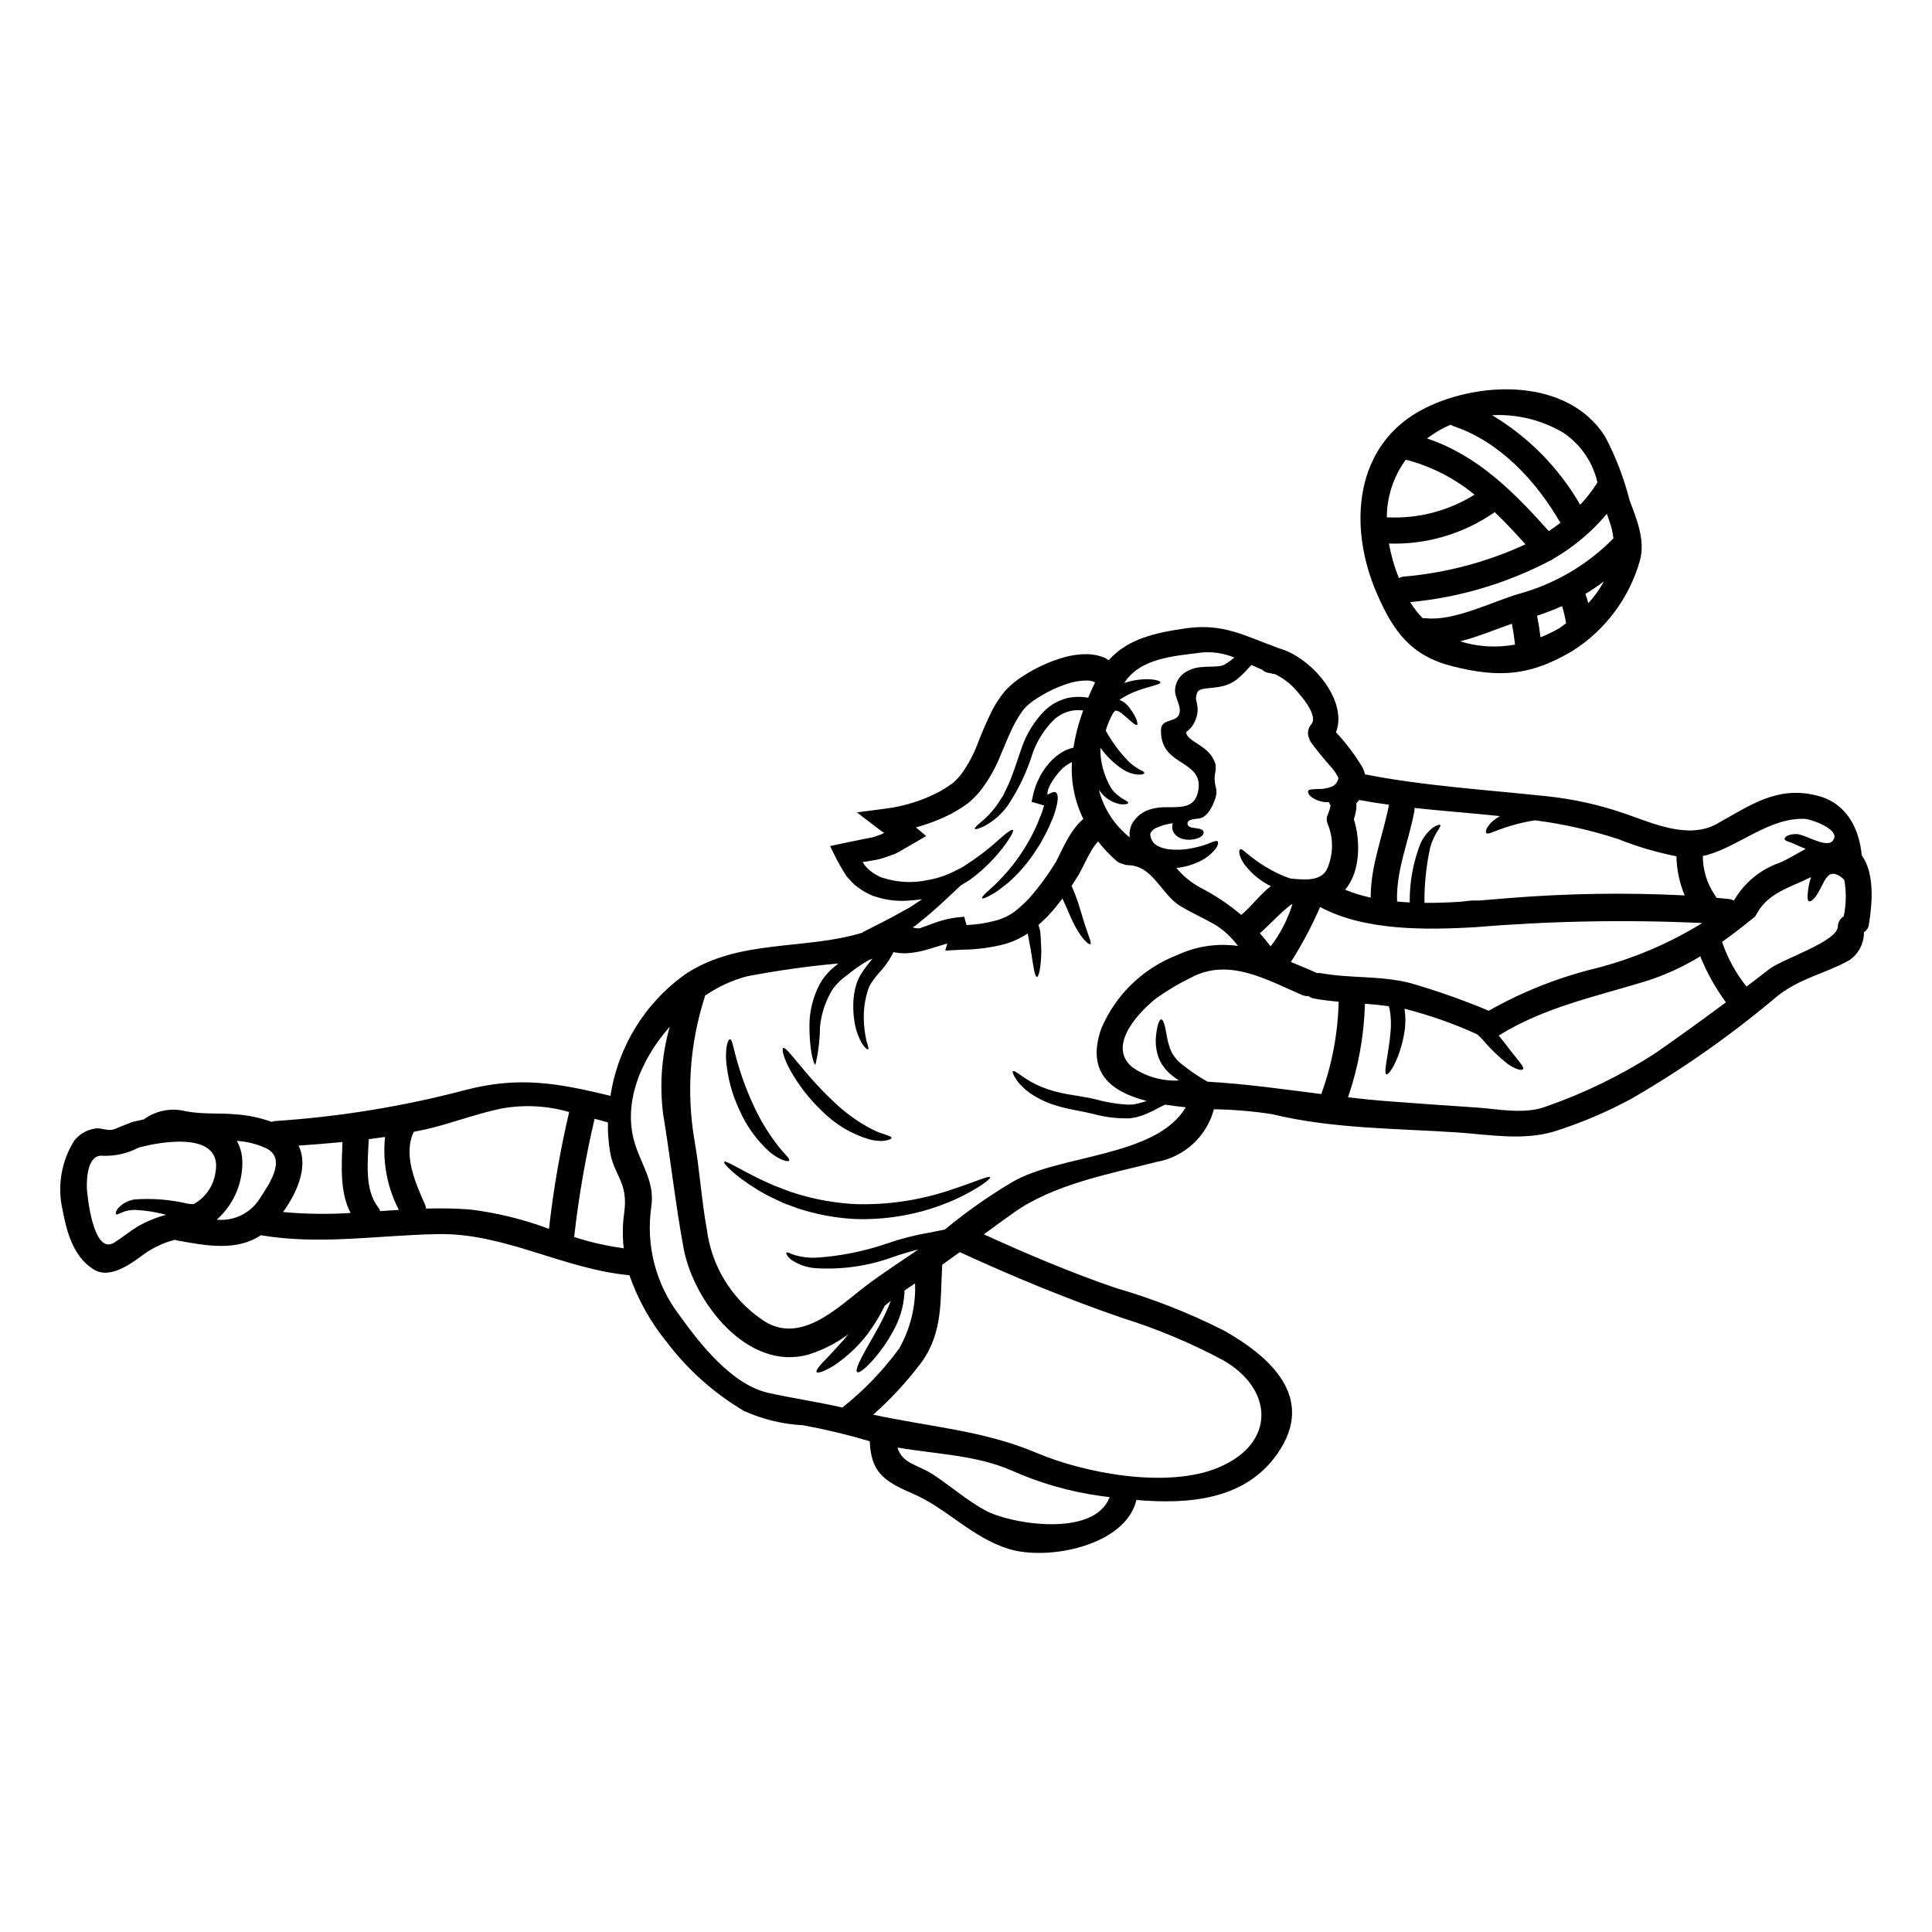 <?xml version="1.0" encoding="UTF-8"?>
<svg width="1200pt" height="1200pt" version="1.1" viewBox="0 0 1200 1200" xmlns="http://www.w3.org/2000/svg">
 <path d="m1156.4 531.31c7.902 10.949 6.648 29.203 4.414 42.824-0.219 2.027-1.367 3.832-3.102 4.894 0.121 7.106-3.449 13.766-9.434 17.598-15.141 8.336-29.906 10.734-44.344 22.07-28.16 23.824-58.387 45.102-90.316 63.57-15.512 8.43-31.797 15.336-48.641 20.625-19.285 5.625-39.938 1.875-59.711 0.488-38.344-2.559-77.68-2.231-115.11-11.336h0.004c-11.973-1.863-24.059-2.883-36.172-3.047-2.207 8.266-6.727 15.73-13.027 21.52-6.297 5.785-14.117 9.66-22.539 11.164-29.418 7.5-63.844 13.836-88.789 31.547-6.273 4.406-12.422 8.934-18.523 13.453 26.691 12.188 54.477 23.914 81.984 33.336h-0.004c23.086 6.672 45.5 15.48 66.945 26.316 28.332 15.938 58.012 41.617 33.234 76.809-20.109 28.594-54.863 31.266-87.43 28.539-6.703 28.434-55.023 37.969-79.426 30.348-23.102-7.191-38.438-25.387-60-34.539-18.133-7.734-25.434-13.727-26.195-32.305l0.004-0.004c-13.566-4.031-27.336-7.34-41.25-9.906-12.719-0.66-25.203-3.672-36.828-8.879-18.578-10.973-34.844-25.461-47.875-42.656-10.156-12.418-18.051-26.523-23.316-41.672-40.969-3.75-77.625-26.418-119.25-25.547-36.984 0.703-72.992 6.91-109.69 0.703-15.094 10.078-33.938 6.562-52.078 3.215-0.469-0.066-0.926-0.195-1.359-0.383-6.449 1.688-12.566 4.449-18.094 8.172-8.062 5.832-21.945 17.055-32.68 10.023-12.309-8.008-16.398-23.043-18.957-36.824-3.391-14.75-0.746-30.242 7.348-43.031 3.039-3.875 7.41-6.477 12.262-7.305 4.406-1.145 8.277 2.016 12.965 0.113 2.812-1.199 5.719-2.344 8.551-3.43 0.594-0.316 1.223-0.555 1.875-0.715 0.637-0.242 1.293-0.422 1.961-0.543 1.742-0.441 3.59-0.816 5.551-1.258 7.516-5.523 17.121-7.363 26.145-5.004 10.633 1.961 20.43 0.938 31.004 1.875 7.586 0.535 15.062 2.113 22.219 4.688 0.789-0.305 1.617-0.488 2.457-0.543 39.578-2.621 78.82-9.008 117.19-19.07 34.266-9.094 58.566-4.305 90.816 3.43 4.664-30.672 21.668-58.105 47.062-75.938 33.234-21.562 73.379-14.438 109.45-25.387v-0.215l2.559-1.305c3.375-1.742 6.648-3.383 9.852-5.016 6.32-3.215 11.773-6.375 16.949-9.148l7.68-5.07c-3.215 0.441-6.562 0.711-10.023 0.938-6.211 0.285-12.426-0.523-18.355-2.391l-2.457-0.77-2.398-1.145c-1.641-0.746-3.207-1.637-4.688-2.664-1.562-1.031-3.055-2.164-4.473-3.383-1.414-1.473-2.445-2.391-4.352-4.633-3.168-4.832-6.008-9.871-8.5-15.082-0.695-1.277-1.324-2.586-1.875-3.93l4.352-0.938c2.945-0.602 5.945-1.199 8.992-1.875 4.305-0.871 8.719-1.742 13.18-2.672 1.688-0.375 3.102-1.086 4.633-1.574l1.199-0.441h-0.004c0.117-0.039 0.227-0.094 0.328-0.16l0.488-0.383c0.168-0.102 0.441-0.215 0.113-0.375-0.328-0.16-0.441-0.227-0.602-0.328l-0.273-0.113-0.215-0.16-1.586-1.199-13.996-10.68 18.242-2.398h0.004c11.707-1.523 23.039-5.156 33.449-10.723 2.609-1.484 5.141-3.106 7.574-4.859 2.25-1.867 4.262-4.008 5.992-6.363 3.883-5.465 7.066-11.398 9.477-17.652 2.805-7.453 5.988-14.754 9.535-21.883 2.172-4.047 4.731-7.879 7.633-11.438 3.32-3.633 7.133-6.789 11.324-9.375 7.879-5.152 16.492-9.082 25.547-11.664 5.152-1.457 10.504-2.09 15.852-1.875 1.527 0.16 3 0.383 4.574 0.656 1.586 0.43 3.215 0.938 4.801 1.574 0.816 0.441 1.633 0.938 2.445 1.473 11.766-13.398 29.258-17.156 48.102-19.828 22.988-3.215 35.953 4.519 56.98 12.188l0.328 0.168c20.043 5.231 43.359 32.195 35.738 52.238h0.004c6.293 6.723 11.844 14.105 16.555 22.016 0.637 1.32 1.129 2.707 1.473 4.133 37.5 7.305 75.395 9.535 113.36 13.621 16.469 1.758 32.68 5.394 48.32 10.84 17.156 5.945 39.215 16.07 56.812 6.273 21.086-11.719 37.695-23.914 62.539-17.492 18.086 4.617 25.875 20.254 27.508 37.082zm-11.25 37.809c1.598-7.402 1.727-15.047 0.383-22.5-0.188-0.258-0.41-0.496-0.656-0.703-1.219-1.258-2.711-2.219-4.359-2.812-0.41-0.09-0.812-0.215-1.199-0.375-0.148 0.105-0.344 0.105-0.488 0 0.055-0.168-0.43 0-0.758 0.102l-1.145 0.215-0.273 0.113-0.113 0.055c-0.055 0.055-0.215 0-0.328 0.16v0.004c-1.551 1.355-2.793 3.027-3.644 4.902-1.145 2.242-2.231 4.473-3.375 6.32-0.859 1.613-1.984 3.066-3.328 4.301-1.031 0.938-1.875 1.039-2.445 0.77-0.57-0.273-0.656-1.258-0.711-2.457h-0.004c0-1.602 0.129-3.207 0.383-4.789 0.363-2.512 0.93-4.988 1.688-7.406 0.055-0.113 0.055-0.227 0.113-0.273-12.695 6.477-26.699 9.523-33.891 23.09v0.004c-0.641 1.242-1.613 2.281-2.812 3-6.102 4.961-12.254 9.695-18.57 14.164 3.379 10.086 8.523 19.492 15.195 27.777 4.688-3.543 9.309-7.078 13.883-10.68 8.117-6.422 42.496-17.156 42.824-26.578l0.004 0.004c0.035-2.621 1.418-5.043 3.656-6.406zm-7.133-46.574c6.805-6.863-13.125-13.836-17.27-13.949-21.898-0.703-40.145 16.727-60.355 22.445-0.871 0.227-1.801 0.441-2.727 0.602l-0.004-0.004c-0.023 8.699 2.59 17.195 7.5 24.375 0.375 0.508 0.688 1.055 0.938 1.633 2.457 0.273 4.961 0.43 7.406 0.703 1.141 0.102 2.25 0.418 3.269 0.938 0.16-0.16 0.328-0.273 0.488-0.43v-0.004c6.34-10.766 16.312-18.922 28.125-22.996 4.801-1.961 10.406-5.551 16.18-8.605-2.719-1.086-4.848-2.062-6.648-2.812-2.992-1.574-6.562-2.016-6.477-3.375 0-1.086 2.016-3.16 7.734-3 4.812 0.18 17.832 8.617 21.863 4.481zm-66.027 100.01h-0.004c-6.453-8.832-11.805-18.418-15.938-28.547-10.734 6.59-22.246 11.824-34.266 15.582-31.266 9.535-62.699 16.125-90.75 33.508-0.055 0.055-0.113 0.102-0.113 0.16 4.246 5.07 7.352 9.59 10.133 12.852 3.16 4.031 5.719 6.918 4.902 7.961-0.816 1.039-4.199 0.328-9.32-3.102l0.004-0.004c-5.789-4.535-11.082-9.664-15.797-15.309-1.145-1.199-2.289-2.289-3.43-3.273-14.52-6.602-29.594-11.906-45.047-15.852 0.812 5.465 0.684 11.031-0.387 16.453-0.867 4.59-2.141 9.094-3.812 13.453-2.945 7.359-5.992 11.336-7.133 10.848-1.145-0.488-0.328-5.231 0.871-12.59 0.602-3.75 1.258-8.109 1.688-12.852l-0.004-0.004c0.594-4.914 0.449-9.891-0.43-14.766-0.137-0.723-0.34-1.43-0.602-2.117-4.902-0.656-9.863-1.145-14.766-1.527-0.539 19.793-4.082 39.391-10.508 58.125 8.438 0.984 16.988 1.875 25.602 2.504 17.645 1.312 35.297 2.617 52.941 3.75 14.109 0.871 31.219 4.688 44.785-0.648 23.531-8.223 46.02-19.176 67.004-32.637 14.887-10.34 29.746-21.074 44.398-31.969zm-25.602-66.402h-0.004c-3.231-7.703-4.965-15.949-5.121-24.301-12.344-2.422-24.434-5.996-36.113-10.668-16.809-5.5-34.102-9.406-51.645-11.66-2.176 0.328-4.519 0.711-6.965 1.258v-0.004c-5.394 1.195-10.691 2.777-15.855 4.734-2.016 0.77-3.602 1.367-4.801 1.801-1.199 0.43-2.231 0.602-2.664 0.16-0.43-0.441-0.383-1.414 0.102-2.664h0.004c0.949-1.848 2.266-3.484 3.863-4.809 1.371-1.172 2.852-2.211 4.414-3.102-17.652-1.875-35.41-3.16-53.062-5.062 0.074 0.781 0.035 1.57-0.109 2.344-3.59 18.957-11.383 36.383-10.68 55.781 2.57 0.273 5.231 0.43 7.848 0.543-0.145-12.539 2.133-24.988 6.703-36.668 1.785-3.894 4.496-7.297 7.894-9.906 2.457-1.586 4.031-1.875 4.414-1.473 0.383 0.402-0.543 1.875-2.016 4.144-1.844 3.004-3.269 6.246-4.246 9.637-2.484 11.34-3.691 22.926-3.602 34.535 7.633 0.055 15.309-0.215 22.773-0.711 2.016-0.215 3.977-0.488 5.719-0.648 1.742-0.16 3.543-0.113 5.129-0.055 6.477-0.543 12.742-1.086 18.684-1.527 36.375-2.957 72.906-3.519 109.36-1.68zm10.902 17.156h-0.004c-47.109-2.176-94.312-1.301-141.31 2.617-30.18 1.688-68.316 2.344-96.039-12.582-5.141 11.844-11.203 23.266-18.141 34.152 4.961 2.016 10.023 4.199 15.254 6.43v0.004c0.305 0.129 0.598 0.293 0.871 0.484 0.871-0.109 1.75-0.09 2.617 0.059 18.414 3.32 37.5 1.414 55.668 6.207 16.477 4.766 32.668 10.477 48.488 17.109 20.715-11.746 42.945-20.578 66.074-26.25 23.484-5.984 45.922-15.5 66.543-28.23zm-194.56-73.48c-6.207-0.812-12.363-1.793-18.469-2.945-0.539 0.668-1.121 1.293-1.746 1.875 0.109 3.434-0.445 6.856-1.629 10.078 4.191 12.91 4.246 32.738-5.445 43.789l-0.004 0.004c5.16 2.094 10.492 3.734 15.938 4.902v-0.43c-0.027-19.793 7.594-37.828 11.355-57.273zm-32.25-14.203c0.414-0.766 0.707-1.59 0.871-2.445-1.172-2.328-2.617-4.508-4.305-6.488-4.609-5.086-8.953-10.406-13.02-15.938-0.391-0.691-0.707-1.426-0.938-2.184-1.258-2.91-0.727-6.281 1.359-8.664 4.144-4.789-4.414-15.469-7.352-18.75-4.031-5.281-9.234-9.551-15.195-12.477-0.836-0.02-1.664-0.168-2.457-0.434-0.074-0.07-0.172-0.109-0.273-0.113-0.078-0.051-0.176-0.07-0.27-0.055-1.914-0.09-3.727-0.863-5.121-2.176-2.129-0.938-4.305-1.875-6.43-2.887-0.871 0.871-1.801 1.789-2.812 2.945-1.902 2.144-3.977 4.129-6.207 5.934-1.523 1.227-3.211 2.234-5.016 2.988-1.875 0.781-3.832 1.352-5.832 1.699-3.75 0.703-7.406 0.758-10.078 1.305v-0.004c-1 0.141-1.957 0.492-2.812 1.031-0.488 0.371-0.852 0.887-1.031 1.473-0.402 1.031-0.66 2.113-0.77 3.215-0.055 0.543 0.383 1.527 0.984 5.289 0.074 1.031 0.094 2.07 0.059 3.102-0.148 1.27-0.406 2.527-0.77 3.75l-0.602 1.633c-0.469 1.145-1.055 2.242-1.742 3.273-0.637 0.926-1.363 1.781-2.176 2.559-0.656 0.602-1.312 1.086-1.801 1.527 0.02 0.488 0.129 0.969 0.328 1.414 0.531 1.141 1.363 2.109 2.402 2.812 1.473 1.258 3.59 2.504 6.262 4.305 0.703 0.488 1.359 0.938 2.129 1.527 1.02 0.805 1.984 1.68 2.887 2.617 1.973 2.062 3.426 4.559 4.246 7.293 0.055 1.258 0.102 2.512 0.102 3.75h0.004c-0.84 3.156-0.895 6.465-0.16 9.648 0.793 2.434 0.793 5.062 0 7.5-1.473 4.574-4.519 11.383-9.535 12.637-2.176 0.543-8.391 0.16-7.789 3.648 0.656 3.816 9.805 1.199 9.965 5.176 0.055 1.199-1.086 2.812-4.352 3.816v-0.004c-1.953 0.609-4.008 0.832-6.047 0.656-1.371-0.09-2.715-0.406-3.984-0.938-2.016-0.789-3.664-2.305-4.621-4.246-0.66-1.602-0.703-3.391-0.113-5.016-3.231 0.379-6.387 1.223-9.375 2.512-1.828 0.562-3.391 1.758-4.414 3.375-0.383 0.758-0.383 1.875 0.543 4.246l0.328 0.543 0.758 1.199c0.273 0.488 0.383 0.543 0.543 0.602h0.004c0.121 0.07 0.234 0.164 0.328 0.273 0.055 0.215 0.602 0.488 1.039 0.816 0.426 0.367 0.926 0.645 1.461 0.812 2.269 1.094 4.734 1.73 7.25 1.875 4.965 0.43 9.965 0.078 14.82-1.039 8.711-1.742 12.91-5.008 14.438-4.031 0.703 0.441 0.543 2.457-1.367 4.902-2.688 3.332-6.121 5.981-10.023 7.734-4.445 2.109-9.215 3.453-14.109 3.977 4.062 4.844 8.977 8.906 14.492 11.988 9.234 4.684 17.883 10.445 25.766 17.156 5.773-4.633 11.664-12.75 18.355-17.867-6.25-3.106-11.719-7.57-16.012-13.07-1.574-2.008-2.738-4.305-3.434-6.758-0.273-1.688-0.16-2.812 0.441-3.047s1.52 0.215 2.719 1.359c1.258 0.984 2.945 2.344 5.016 3.977 5.543 4.262 11.578 7.848 17.973 10.676 1.883 0.832 3.812 1.559 5.773 2.184h0.441c7.133 0.59 17.914 2.016 21.945-5.773 4.062-8.996 4.219-19.27 0.441-28.387-0.824-1.891-0.742-4.055 0.215-5.879 0.578-1.418 1.051-2.875 1.418-4.359 0.055-0.328 0.113-0.871 0.16-1.258-0.43-0.574-0.777-1.203-1.031-1.875-0.727 0.059-1.453 0.059-2.176 0-2.293-0.164-4.527-0.801-6.562-1.875-3.75-1.961-4.473-3.977-4.086-5.117 0.383-1.145 3.16-0.938 5.82-1.145 3.234 0.16 6.465-0.438 9.43-1.742 1.141-0.613 2.074-1.551 2.684-2.691zm-9.809 193.91c6.68-18.414 10.324-37.789 10.793-57.367-5.07-0.43-10.191-1.031-15.254-1.961-1.254-0.215-2.43-0.738-3.434-1.516-1.355 0.09-2.719-0.137-3.973-0.656-21.469-9.148-45.273-23.484-68.914-10.895h-0.004c-7.406 3.602-14.508 7.797-21.242 12.543-9.477 7.191-32.137 29.523-15.195 43.305 8.449 5.801 18.578 8.652 28.816 8.117-2.055-1.312-4.008-2.785-5.832-4.406-0.871-0.781-1.688-1.621-2.445-2.512-0.824-1.086-1.641-2.176-2.398-3.262-1.25-2.094-2.199-4.348-2.812-6.703-0.934-3.723-1.176-7.582-0.715-11.391 0.711-6.094 1.961-9.637 3.215-9.637 1.258 0 2.344 3.75 3.273 9.375v-0.004c0.473 3.066 1.238 6.074 2.289 8.992 0.598 1.535 1.363 2.996 2.285 4.359 0.535 0.59 1.027 1.215 1.473 1.875 0.699 0.789 1.445 1.531 2.231 2.231 5.359 4.449 11.109 8.41 17.176 11.832 23.766 1.359 47.137 4.68 70.668 7.68zm-17.914-117.98c-0.184 0.023-0.367 0.062-0.543 0.113-7.191 5.336-12.965 12.188-19.688 17.973 2.231 2.504 4.473 5.289 6.703 8.176v-0.004c6.012-7.891 10.594-16.777 13.527-26.258zm-71.09 31.434c11.641-5.34 24.57-7.231 37.254-5.445-3.828-5.211-8.598-9.664-14.062-13.125-7.293-4.191-14.926-7.5-22.059-11.867-11.383-7.086-16.875-24.898-31.922-25.172v-0.004c-1.246 0.016-2.473-0.266-3.59-0.812-1.5-0.297-2.894-0.996-4.031-2.016-4.098-3.637-7.863-7.629-11.25-11.938-1.637 1.852-3.078 3.859-4.305 6-2.559 4.352-4.574 8.934-7.5 14.383-1.527 2.504-3.113 4.902-4.633 7.238h0.004c1.473 3.254 2.781 6.586 3.918 9.973 1.586 5.231 3 9.805 4.199 13.668 2.336 7.5 4.519 11.766 3.535 12.535-0.703 0.648-4.848-2.727-8.934-10.191-2.812-4.789-5.176-11.438-8.391-18.086-2.887 3.75-5.879 7.406-9.039 10.836-1.961 1.875-3.918 3.816-5.934 5.625 0.16 0.43 0.32 0.758 0.488 1.246l0.488 1.742 0.215 1.199c0.113 0.816 0.168 1.633 0.227 2.457 0.16 3.16 0.32 6.094 0.43 8.766-0.055 10.461-1.527 16.727-2.672 16.781-1.414 0.102-2.231-6.43-3.805-16.398-0.441-2.398-0.938-5.07-1.473-7.902-0.168-0.703-0.273-1.414-0.383-2.117l-0.16-0.555-0.004 0.008c-4.227 2.824-8.855 4.996-13.734 6.434-8.727 2.332-17.715 3.543-26.746 3.598l-10.68 0.59 1.258-4.406c-1.199 0.328-2.504 0.703-3.75 1.086s-2.559 0.816-3.816 1.199l-2.016 0.602-0.938 0.328-1.641 0.43v0.004c-4.281 1.332-8.707 2.137-13.18 2.398-2.727 0.094-5.453-0.145-8.121-0.711l-0.703 1.473c-2.352 4.367-5.285 8.398-8.719 11.98-1.359 1.641-2.617 3.168-3.648 4.688h0.004c-1.035 1.449-1.875 3.023-2.504 4.688-2.078 6.191-3.031 12.703-2.812 19.227 0.125 4.418 0.672 8.812 1.641 13.125 0.938 3.055 1.574 4.902 1.031 5.176-0.543 0.273-1.961-0.816-3.871-3.703-2.441-4.348-4.031-9.121-4.688-14.062-0.516-3.41-0.738-6.863-0.656-10.312 0.055-4.152 0.684-8.273 1.875-12.254 0.73-2.227 1.715-4.367 2.934-6.375 1.238-1.977 2.582-3.887 4.031-5.719l3.055-3.871c-1.086 0.391-2.144 0.863-3.156 1.418-4.434 2.629-8.66 5.598-12.641 8.875l-1.641 1.258c-0.102 0.055-0.871 0.703-1.305 1.031h0.004c-0.918 0.73-1.773 1.531-2.559 2.398-1.512 1.496-2.848 3.16-3.977 4.961-4.035 6.883-6.527 14.559-7.305 22.5-0.074 7.867-1.02 15.703-2.812 23.363-1.098 0.113-3.75-8.711-3.75-23.859-0.023-9.215 2.231-18.289 6.562-26.418 1.391-2.477 3.094-4.766 5.062-6.809 0.898-1.043 1.883-2.012 2.945-2.887 0.602-0.488 0.758-0.711 1.688-1.414l1.473-1.199v-0.004c0.109-0.039 0.203-0.117 0.27-0.215-19.094 1.715-38.094 4.387-56.922 8.008-9.305 2.492-18.102 6.582-26.008 12.082-0.02 0.336-0.074 0.664-0.16 0.984-9.156 28.539-11.34 58.852-6.375 88.406 3.328 18.414 4.359 37.211 7.734 55.621v0.004c2.848 22.406 15.004 42.578 33.488 55.562 23.746 17.43 47.289-6.648 65.043-20.211 10.734-8.176 21.898-15.254 32.812-22.828-5.176 1.367-10.461 2.812-16.238 4.902-15.332 5.492-31.625 7.773-47.875 6.703-5.203-0.414-10.215-2.156-14.551-5.062-1.152-0.773-2.117-1.797-2.812-3-0.488-0.816-0.656-1.359-0.43-1.574 0.227-0.215 0.758-0.168 1.633 0.16h-0.004c1.141 0.555 2.324 1.008 3.543 1.359 4.219 1.254 8.613 1.809 13.012 1.641 15.207-0.949 30.219-3.953 44.617-8.934 8.32-2.887 16.867-5.082 25.547-6.562 3.543-0.648 6.816-1.305 9.977-1.961 0.027-0.027 0.062-0.047 0.102-0.055 13.109-10.855 27.047-20.672 41.68-29.363 29.305-17.371 89.664-15.414 107.91-46.574-4.305-0.43-8.605-0.938-12.797-1.633-1.199 0.543-2.504 1.199-3.93 1.961h0.004c-2.543 1.41-5.16 2.684-7.84 3.812-1.5 0.66-3.047 1.207-4.629 1.633l-1.145 0.328c-0.5 0.148-1.012 0.258-1.527 0.328-0.938 0.168-1.875 0.273-2.887 0.441-7.781 0.227-15.551-0.723-23.047-2.812-7.078-1.742-14.867-2.719-21.562-4.789v-0.004c-6.137-1.676-11.953-4.363-17.211-7.949-2.047-1.426-3.934-3.07-5.625-4.902-1.344-1.246-2.5-2.68-3.43-4.258-1.527-2.504-2.184-4.078-1.695-4.519 1.039-1.031 5.727 3.918 14.062 8.062l-0.004 0.004c5.074 2.441 10.426 4.25 15.938 5.391 6.375 1.473 13.508 2.07 21.562 4.031 6.668 1.852 13.52 2.945 20.43 3.269l1.996-0.121h0.871l1.199-0.273c1.574-0.328 3.102-0.656 4.305-1.039 0.871-0.273 1.801-0.602 2.719-0.871-22.273-5.719-37.742-17.758-28.211-44.945 8.953-21.152 26.172-37.719 47.656-45.852zm29.793-180.75c1.836-1.141 3.582-2.418 5.231-3.816-6.512-2.727-13.598-3.793-20.625-3.102-16.875 2.231-37.809 3.273-47.812 18.91 2.484-0.836 5.035-1.465 7.621-1.875 9.262-1.359 15 0.383 14.879 1.527-0.055 1.359-5.445 2.016-13.352 4.789-4.273 1.461-8.34 3.477-12.094 5.992 2.301 0.934 4.312 2.457 5.832 4.414 4.848 6.262 5.879 10.508 5.117 11.109-0.984 0.816-4.191-2.719-9.262-6.863v0.004c-1.055-0.945-2.324-1.621-3.703-1.961-0.488 0-0.543 0-0.758 0.215-0.441 0.383-0.824 0.824-1.145 1.312-1.98 3.445-3.516 7.121-4.574 10.949 3.832 6.926 8.559 13.316 14.062 19.004 2.059 1.98 4.363 3.688 6.863 5.074 1.875 0.938 3.16 1.633 2.992 2.231-0.168 0.602-1.305 1.031-3.703 0.984h-0.004c-3.504-0.273-6.879-1.441-9.805-3.387-5.371-3.586-10.043-8.129-13.781-13.395-0.137 8.906 2.227 17.676 6.816 25.312 4.688 6.562 10.781 7.621 10.508 9.094-0.113 0.602-1.633 0.938-4.519 0.816-4.121-0.711-7.926-2.676-10.891-5.625-1.023-1.035-1.965-2.148-2.812-3.328 2.992 11.676 9.73 22.047 19.18 29.531-0.066-0.309-0.102-0.625-0.113-0.938l-0.055-2.117c0.113-0.77 0.273-1.473 0.441-2.242 0.289-1.477 0.863-2.879 1.688-4.137 2.59-4.039 6.606-6.957 11.25-8.176 11.164-3.543 26.305 3.602 29.25-11.109 3.43-17.324-17.156-15.938-21.945-30.121h-0.004c-0.68-1.965-1.051-4.023-1.098-6.102-0.094-1.074-0.055-2.152 0.113-3.215 1.305-5.773 9.918-3.215 11.336-8.992 1.191-4.848-3.055-9.637-2.727-14.711h-0.004c0.289-4.953 3.254-9.359 7.734-11.492 2.394-1.305 5.023-2.117 7.734-2.391 4.527-0.496 7.734-0.227 10.312-0.496 1.105-0.047 2.203-0.211 3.273-0.488 0.898-0.266 1.758-0.656 2.551-1.152zm-4.574 499.21c35.898-15 34.152-48.918 2.559-66.73-19.965-10.66-40.883-19.418-62.484-26.156-34.098-11.711-68.035-25.762-100.83-40.848-3.59 2.606-7.246 5.223-10.895 7.836-1.312 21.355 0.703 41.352-12.535 60.086-8.934 12.031-19.102 23.098-30.336 33.02 34.426 7.566 68.258 9.695 101.32 23.691 30.234 12.84 81.543 22.422 113.2 9.137zm-67.707 18.449-5.016-0.656c-19.375-2.613-38.273-8.008-56.109-16.012-22.5-9.648-46.789-9.977-70.648-14.164 2.992 10.238 12.742 10.508 22.715 17.156 10.621 7.133 20.625 15.742 31.809 21.898 15.195 8.391 67.762 17.27 77.25-8.223zm-13.293-496.54c1.305-3.156 2.723-6.316 4.246-9.477-1.348-0.766-2.867-1.18-4.418-1.199-3.527-0.039-7.043 0.398-10.453 1.301-7.398 2.176-14.445 5.406-20.922 9.594-2.867 1.73-5.5 3.816-7.84 6.215-2.18 2.703-4.113 5.602-5.773 8.652-3.43 6.273-6.102 13.352-9.207 20.484-2.949 7.488-6.871 14.559-11.664 21.027-2.508 3.305-5.398 6.305-8.605 8.934-3.16 2.277-6.449 4.371-9.852 6.266-7.16 3.719-14.703 6.641-22.5 8.719 1.031 0.938 2.117 1.875 3.32 2.812l2.07 1.801c0.273 0.273 0.871 0.602 0.871 0.816l-1.199 0.711-4.633 2.719c-3.102 1.742-6.148 3.543-9.148 5.289-1.527 0.871-3 1.742-4.519 2.445l-4.246 1.473c-2.016 0.656-4.086 1.473-6.047 1.875-1.961 0.402-3.93 0.711-5.832 1.039l-1.414 0.273h-0.168c-0.102 0-0.543 0.055-0.543 0.055l-0.938 0.055h-0.488c0.055 0.102 0.113 0.273 0.168 0.375 0.137 0.566 0.375 1.102 0.703 1.586 0.711 0.816 1.414 1.574 2.129 2.344h-0.004c0.914 0.84 1.879 1.617 2.891 2.332 0.945 0.758 1.988 1.391 3.102 1.875l1.574 0.871 1.742 0.602h0.004c8.992 2.91 18.598 3.398 27.844 1.418 3.965-0.668 7.852-1.746 11.594-3.219 3.543-1.414 6.703-3.102 9.695-4.633v0.004c8.434-5.238 16.367-11.238 23.699-17.926 4.789-4.246 7.305-5.879 7.949-5.336 0.648 0.543-0.648 3.215-4.406 8.605v0.004c-6.238 8.598-13.789 16.16-22.375 22.414-1.742 1.086-3.543 2.231-5.504 3.375-3.055 2.887-6.918 6.477-11.934 11.164-1.875 1.688-3.918 3.488-6.102 5.445-2.184 1.961-4.621 3.816-7.191 5.934l-0.004 0.004c-1.266 1.23-2.672 2.309-4.188 3.215-1.258 0.215 0.984 0.816 1.875 0.871 0.969 0.145 1.961 0.051 2.887-0.27 0.375-0.16 0.703-0.328 1.031-0.43 2.231-0.824 4.461-1.586 6.805-2.457 6.062-2.289 12.441-3.629 18.91-3.977l1.461 5.117c6.606-0.277 13.156-1.34 19.512-3.156 3.559-1.098 6.922-2.754 9.965-4.906 3.309-2.578 6.422-5.398 9.32-8.438 6.297-7.164 11.945-14.875 16.875-23.043 2.07-3.93 4.461-9.375 7.5-14.605 1.688-2.867 3.602-5.598 5.719-8.164 1.105-1.289 2.328-2.473 3.644-3.547-5.371-10.977-7.809-23.152-7.078-35.352-3.289 1.559-6.176 3.852-8.438 6.703-2.398 2.887-7.246 9.375-6.75 13.508 1.145-0.383 3.805-2.231 5.008-1.473 3.273 1.961-0.273 11.879-1.086 14.383-0.543 1.742-1.359 3.32-2.016 4.902h-0.004c-1.258 3.043-2.695 6.008-4.301 8.879-1.367 2.652-2.894 5.215-4.574 7.68-4.844 7.562-10.711 14.418-17.438 20.371-2.664 2.07-4.949 3.816-6.863 5.289-2.016 1.312-3.75 2.231-5.062 2.945-2.672 1.414-3.977 1.801-4.246 1.359-0.273-0.441 0.543-1.527 2.664-3.543 1.098-1.031 2.512-2.289 4.199-3.805 1.688-1.52 3.543-3.602 5.832-5.887l-0.004-0.008c5.785-6.188 10.863-13.004 15.141-20.312 1.469-2.375 2.797-4.832 3.977-7.359 1.441-2.742 2.695-5.582 3.75-8.496 0.684-1.488 1.285-3.016 1.801-4.574 0.273-0.816 0.543-1.633 0.758-2.457l0.328-0.938c0.055-0.215 0-0.215-0.113-0.215s-2.117-0.656-2.117-0.656c-1.801-0.496-3.656-1.039-5.504-1.586 0.328-1.473 0.656-2.992 0.938-4.461 0.227-0.77 0.328-1.473 0.602-2.289l0.555-1.801-0.004 0.004c0.543-1.723 1.215-3.398 2.016-5.016 1.57-3.453 3.602-6.676 6.039-9.582 2.617-3.285 5.836-6.043 9.488-8.121 1.996-1.094 4.141-1.898 6.363-2.398 1.25-7.879 3.273-15.613 6.047-23.09-2.594-0.352-5.227-0.262-7.789 0.27-4.074 0.957-7.816 2.988-10.84 5.879-5.496 5.621-9.762 12.328-12.523 19.688-3.566 11.672-8.793 22.773-15.523 32.953-3.879 5.488-8.992 9.984-14.926 13.125-3.75 1.688-5.504 2.117-5.727 1.633-0.227-0.488 0.938-1.875 3.93-4.305h-0.004c4.711-3.879 8.738-8.52 11.926-13.723 0.602-0.938 1.145-1.875 1.801-2.812 0.488-1.031 1.031-2.117 1.586-3.262l-0.004-0.004c1.223-2.391 2.309-4.848 3.262-7.359 2.184-5.445 4.031-11.598 6.648-19.004v0.004c2.961-8.59 7.797-16.41 14.156-22.895 4.023-3.914 9.031-6.664 14.492-7.961 4.164-0.867 8.457-0.922 12.641-0.16zm-107.53 363.75-2.129 1.473c-1.473 0.938-3 1.961-4.461 3.055 0 0.488 0.047 0.938 0 1.574l-0.004 0.004c-0.535 8.293-2.938 16.355-7.031 23.586-3.801 7.066-8.488 13.621-13.949 19.5-4.246 4.473-7.352 6.703-8.383 5.945-1.031-0.758 0.273-4.414 3.047-9.703 2.773-5.289 7.031-12.309 11.164-20.043h0.004c2.496-4.707 4.734-9.547 6.703-14.496-1.199 0.984-2.457 1.969-3.75 2.945-3.004 6.184-6.578 12.074-10.68 17.598-5.805 7.57-12.797 14.152-20.699 19.5-6.102 3.703-10.312 5.176-11.008 4.199-0.695-0.977 2.129-4.473 7.078-9.375 3.488-3.75 8.016-8.551 12.75-14.211l0.004-0.004c-7.481 5.566-15.84 9.84-24.734 12.641-37.855 10.781-71.523-32.578-77.738-66.188-5.062-27.617-8.109-55.621-12.684-83.297-2.281-18.129-0.875-36.527 4.137-54.094-18.516 20.867-29.691 48.648-21.301 73.707 4.527 13.621 11.879 23.043 9.863 37.914v-0.004c-3.582 24.043 2.773 48.508 17.598 67.773 12.523 17.598 32.523 42.93 54.91 47.992 15.355 3.43 30.836 5.625 46.133 9.148 13.387-10.609 25.285-22.977 35.363-36.77 6.934-12.301 10.324-26.285 9.797-40.398zm-180.64-43.984c2.559-18.75-6.102-22.547-8.773-37.367v-0.004c-1.031-6.152-1.484-12.391-1.359-18.629-2.812-0.711-5.559-1.473-8.277-2.231-5.684 24.203-9.922 48.719-12.695 73.426 10.027 3.25 20.328 5.586 30.777 6.977-0.844-7.375-0.73-14.828 0.328-22.172zm-46.742 10.133c2.75-24.414 6.934-48.641 12.535-72.562-13.664-3.961-28.059-4.707-42.059-2.176-15.797 3.262-30.723 9.148-46.414 12.797-2.719 0.602-5.391 1.145-8.062 1.688-6.75 14.438 1.039 31.602 6.918 45 0.383 0.848 0.625 1.75 0.715 2.672 9.062-0.285 18.141-0.105 27.188 0.543 16.812 2.047 33.32 6.086 49.18 12.039zm-104.86-11.008c3.863-0.273 7.734-0.543 11.598-0.758-7.215-13.949-10.188-29.707-8.551-45.328-3.375 0.496-6.75 0.984-10.133 1.414-0.543 13.895-2.812 31.105 5.832 42.281h-0.004c0.559 0.719 0.984 1.527 1.258 2.391zm-18.355 1.145c-6.816-12.852-5.559-29.578-5.07-44.062-9.094 0.871-18.141 1.586-27.348 2.242 0.168 0.375 0.441 0.703 0.602 1.086 5.391 12.75-1.688 28.434-10.133 40.145h-0.004c13.945 1.289 27.973 1.484 41.953 0.59zm-56.336-9.094c5.289-8.176 17.223-24.629 3.75-31.164v0.004c-5.684-2.602-11.797-4.133-18.035-4.519 1.762 3.219 2.871 6.754 3.269 10.406 1.012 14.594-4.828 28.828-15.797 38.512 5.262 0.527 10.562-0.434 15.305-2.773 4.742-2.344 8.727-5.969 11.508-10.465zm-27.723-15.309c5.551-26.746-33.395-20.102-47.617-16.18h0.004c-6.793 3.562-14.395 5.309-22.059 5.07-9.477-1.199-10.312 13.566-10.078 20.156 0.168 3.477 3.75 42.273 17.156 33.664 5.07-3.215 9.703-7.086 14.82-10.191v0.004c5.445-3.035 11.246-5.375 17.27-6.977-6.231-1.695-12.621-2.715-19.07-3.047-2.836-0.074-5.656 0.449-8.277 1.527-1.961 0.758-3.32 1.734-3.75 1.145-0.328-0.383-0.328-1.742 1.414-3.871 2.629-2.82 6.125-4.68 9.93-5.289 11.105-0.824 22.273 0.059 33.113 2.617 1.199 0.168 2.457 0.273 3.602 0.328h-0.004c7.195-3.894 12.195-10.887 13.547-18.957z"/>
 <path d="m1012.2 310.86c4.359 11.652 9.805 24.461 6.43 37.152h0.004c-6.566 23.32-21.527 43.383-42 56.328-25.93 15.355-45.047 16.875-74.352 9.535-25.828-6.488-36.824-21.562-47.129-45.328-17.965-41.355-14.488-93.039 30.289-115.21 33.836-16.781 88.125-18.629 111.4 17.598 6.703 12.645 11.859 26.051 15.355 39.926zm-10.078 23.531c-0.406-3.664-1.246-7.266-2.504-10.734-0.543-1.473-1.086-2.992-1.574-4.519-9.344 11.164-20.574 20.605-33.176 27.891-0.715 0.594-1.527 1.051-2.402 1.359-26.934 14.082-56.355 22.777-86.613 25.605 2.254 3.641 4.902 7.019 7.902 10.078 0.754-0.125 1.523-0.145 2.285-0.059 16.875 1.875 40.855-10.238 57.039-15.086v0.004c22.398-6.062 42.781-17.984 59.043-34.539zm-10.125-34.387c0-0.113 0.16-0.168 0.215-0.273-2.856-12.711-10.504-23.832-21.355-31.047-13.316-7.828-28.637-11.582-44.062-10.793 22.66 13.594 41.484 32.738 54.695 55.621 3.918-4.164 7.434-8.688 10.508-13.508zm-5.504 74.68c3.781-4.117 7.055-8.672 9.75-13.562-3.711 2.797-7.566 5.394-11.547 7.789 0.727 1.871 1.328 3.785 1.797 5.738zm-18.055 15.547c1.414-1.031 2.887-2.07 4.305-3.102v-0.004c-0.598-3.609-1.438-7.18-2.516-10.676-5.07 2.258-10.25 4.258-15.523 5.988 0.871 4.414 1.586 8.934 2.129 13.398 4-1.582 7.879-3.457 11.605-5.606zm-6.43-60.355c2.457-1.641 4.848-3.375 7.191-5.117-14.867-25.828-37.586-50.391-66.242-60l-0.004-0.004c-0.695-0.238-1.355-0.57-1.961-0.984-2.496 1.078-4.934 2.301-7.293 3.656-2.613 1.574-5.066 3.211-7.359 4.902 31.406 10.586 53.637 32.918 75.637 57.543zm-20.973 70.492c-0.543-4.359-1.145-8.664-1.961-12.965-10.246 3.535-21.301 8.223-32.195 10.949l0.004-0.004c11.039 3.449 22.754 4.144 34.125 2.016zm6.477-62.27c-6.262-6.977-12.523-13.727-19.117-19.988l0.004-0.004c-19.227 13.418-42.273 20.258-65.703 19.5 1.328 7.344 3.394 14.531 6.16 21.461 0.957-0.527 2.016-0.848 3.106-0.938 26.145-2.25 51.699-9.031 75.523-20.035zm-86.117-16.781v-0.004c19.168 1.004 38.18-3.902 54.469-14.062-12.488-10.258-27.062-17.676-42.703-21.738-7.602 10.395-11.727 22.922-11.793 35.801z"/>
 <path d="m615 731.25c0.441 0.938-7.246 7.133-22.172 13.949-19.594 8.672-40.906 12.75-62.316 11.926-11.793-0.66-23.449-2.84-34.688-6.477-2.512-0.938-5.016-1.875-7.414-2.727-2.398-0.852-4.621-2.07-6.805-3.047l-0.004-0.004c-4.047-1.859-7.977-3.969-11.766-6.316-13.895-8.559-20.758-16.07-20.102-16.875 0.938-1.199 9.094 4.359 23.148 11.117 3.602 1.574 7.359 3.535 11.719 5.008 2.117 0.816 4.305 1.742 6.562 2.504 2.258 0.758 4.688 1.426 7.133 2.184h0.004c10.648 2.977 21.594 4.785 32.633 5.391 20.215 0.648 40.383-2.34 59.543-8.824 14.746-4.769 23.953-9.129 24.523-7.809z"/>
 <path d="m553.74 706.77c-0.047 0.602-1.305 1.199-3.648 1.641h0.004c-1.469 0.285-2.977 0.34-4.465 0.156-2.047-0.078-4.078-0.406-6.047-0.984-10.863-3.289-20.746-9.219-28.762-17.258-8.074-7.59-14.914-16.398-20.27-26.102-4.031-7.5-5.117-12.797-4.031-13.293 2.184-1.031 12.805 15.938 30.617 32.691h0.004c7.262 7.156 15.562 13.18 24.617 17.867 6.488 3.32 11.98 3.863 11.98 5.281z"/>
 <path d="m482.49 710.75c4.519 5.887 8.277 8.832 7.68 10.078-0.43 1.098-5.879-0.047-12.309-5.492-7.992-7.238-14.344-16.098-18.629-25.988-4.559-9.645-7.344-20.031-8.223-30.664-0.496-8.438 1.191-13.238 2.391-13.191 1.367 0 2.016 5.016 4.031 12.188 2.629 9.551 6.019 18.879 10.137 27.891 4 8.934 9.008 17.383 14.922 25.18z"/>
</svg>

